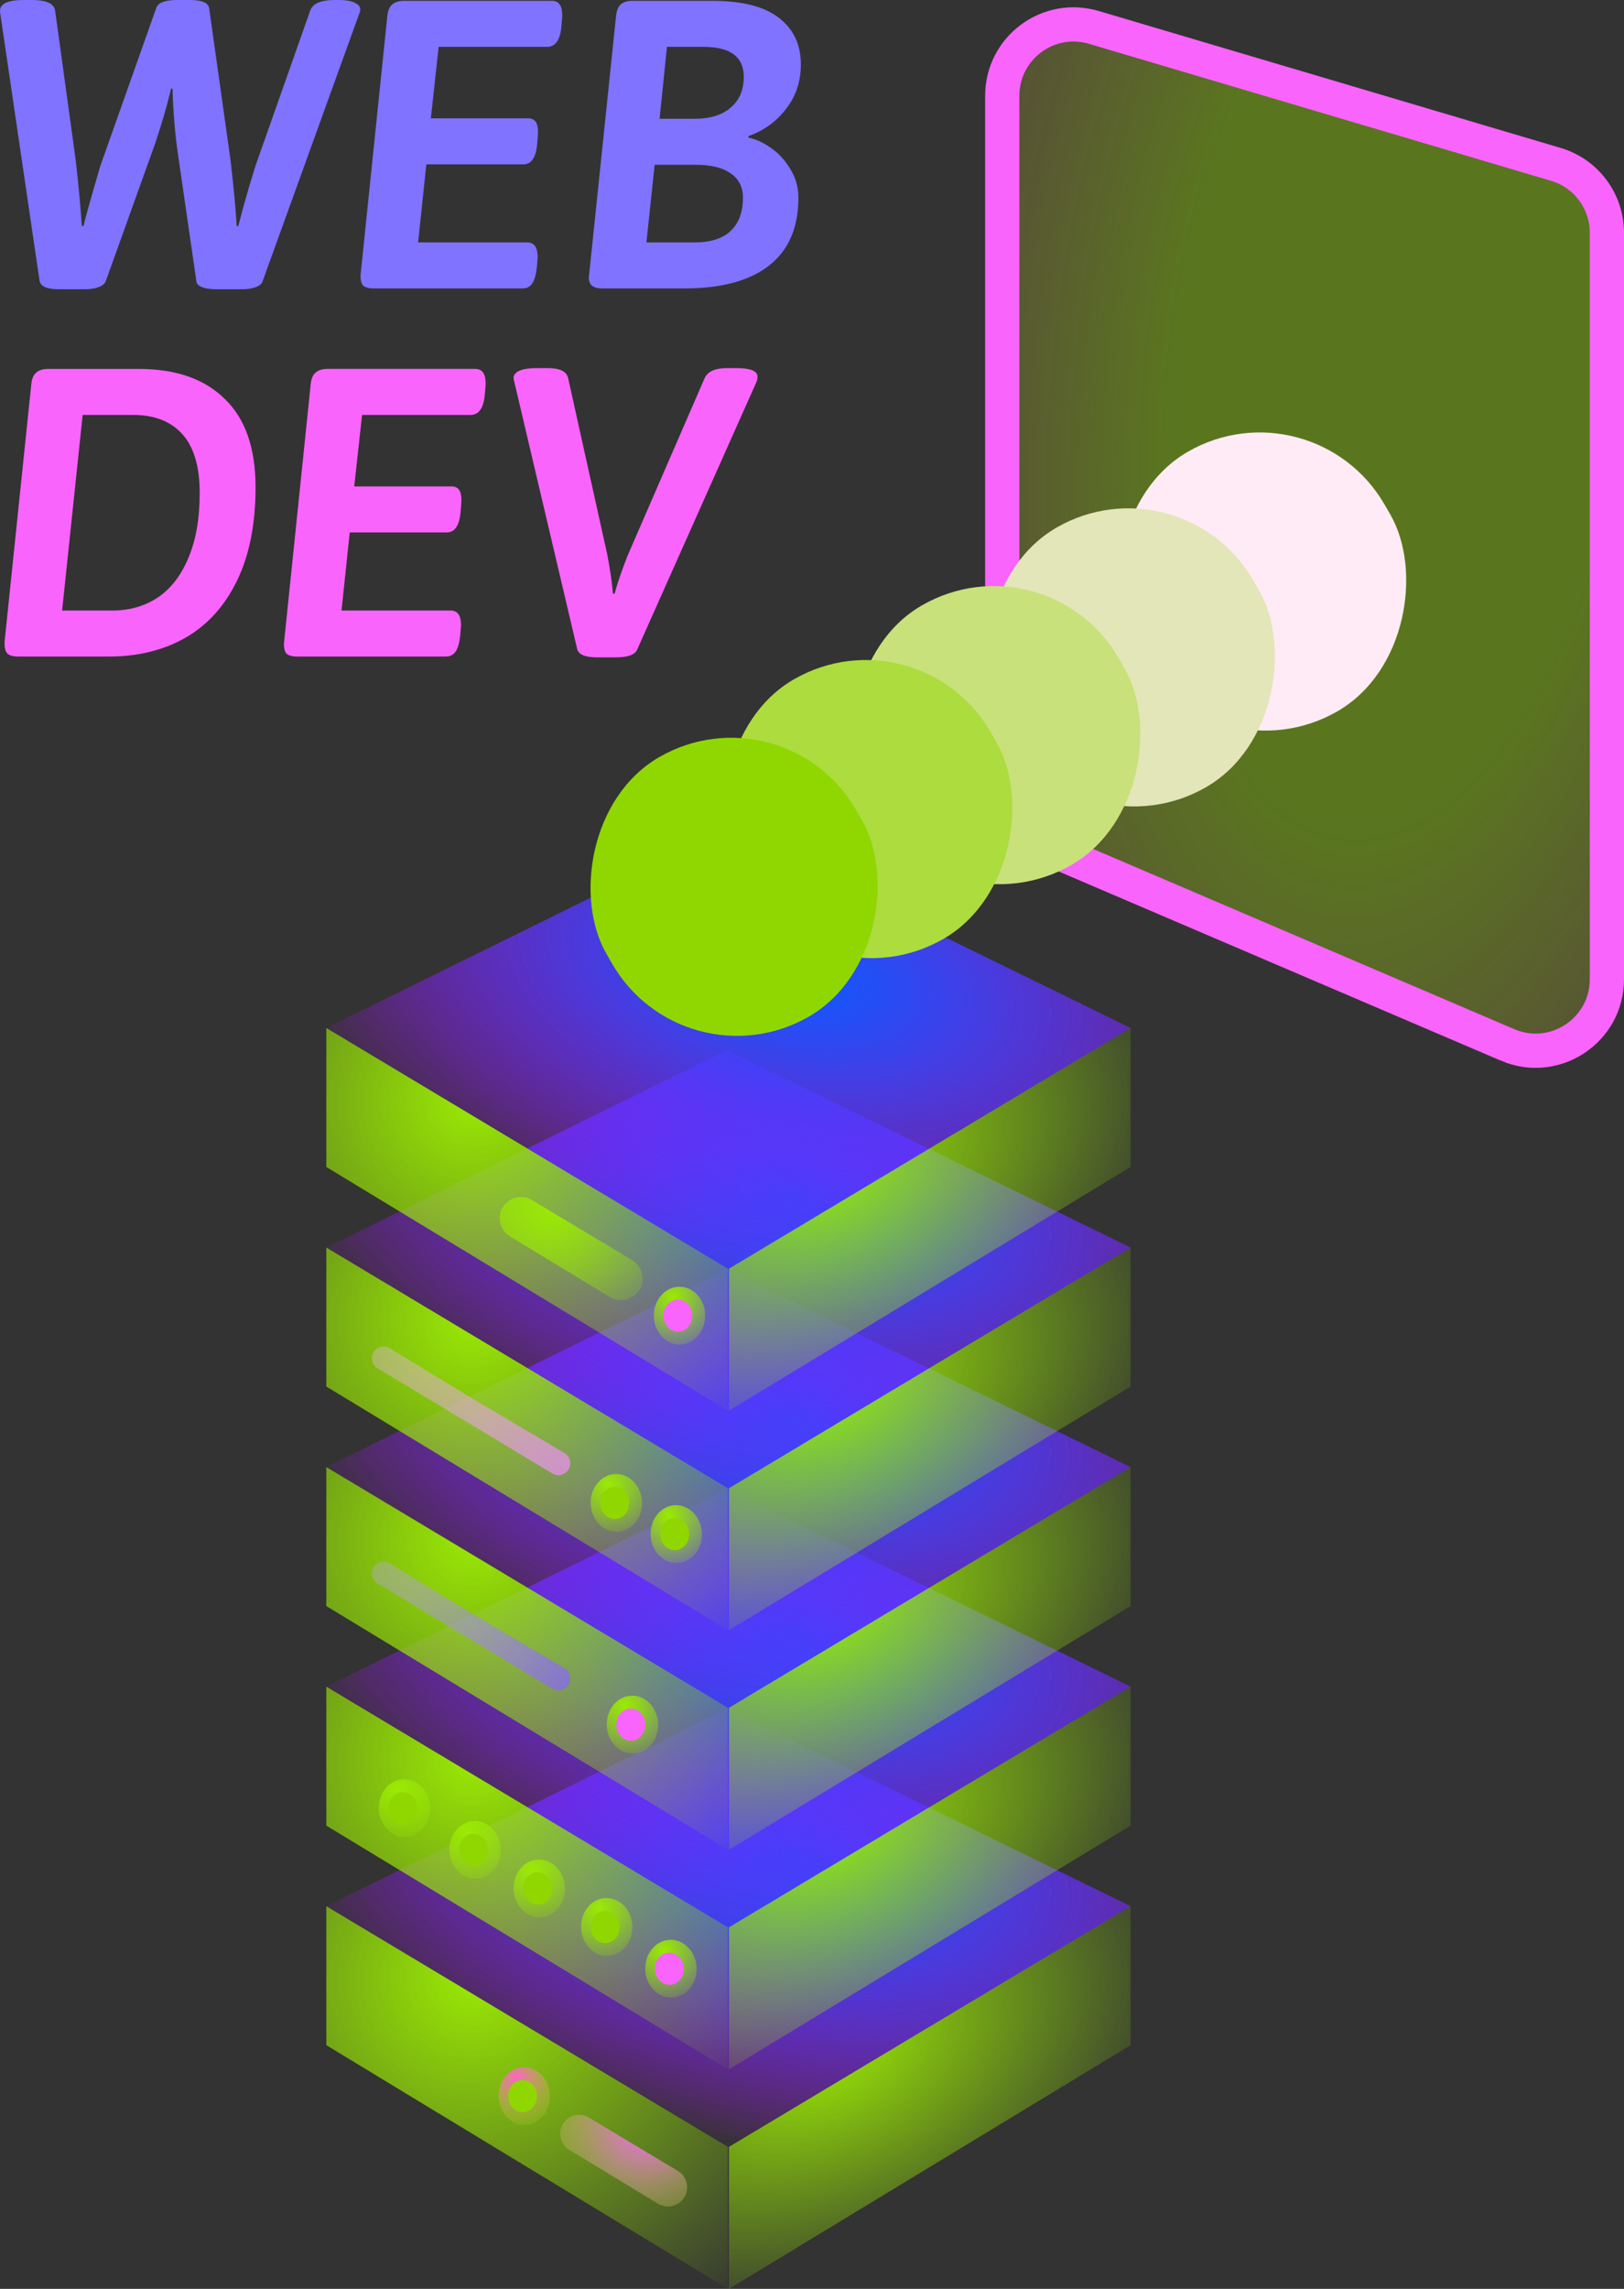 <svg
   width="569.411"
   height="802.147"
   viewBox="0 0 569.411 802.147"
   fill="none"
   version="1.1"
   id="svg283"
   xmlns="http://www.w3.org/2000/svg"
   xmlns:svg="http://www.w3.org/2000/svg">
  <rect x="0" y="0" width="569.411" height="802.147" fill="#333333" stroke="none"/>
  <path
     d="m 20.771,101.376 c -4.32,0 -6.624,-1.008 -6.912,-3.024 L 0.035,4.32 C -0.349,1.44 2.435,0 8.387,0 h 2.88 c 4.992,0 7.68,1.248 8.064,3.744 l 7.2,52.272 c 0.96,8.352 1.68,16.08 2.16,23.184 h 0.576 c 0.672,-2.88 2.64,-9.888 5.904,-21.024 l 19.584,-55.296 c 0.384,-1.056 1.152,-1.776 2.304,-2.16 1.152,-0.48 2.832,-0.72 5.04,-0.72 h 4.464 c 4.224,0 6.48,0.96 6.768,2.88 l 7.488,53.136 c 1.152,9.888 1.872,17.616 2.16,23.184 h 0.576 c 1.824,-7.104 3.84,-14.16 6.048,-21.168 L 108.755,3.744 c 0.864,-2.496 3.744,-3.744 8.64,-3.744 h 1.296 c 2.784,0 4.8,0.384 6.048,1.152 1.344,0.672 1.824,1.68 1.44,3.024 L 92.051,98.64 c -0.288,0.864 -1.104,1.536 -2.448,2.016 -1.344,0.48 -2.976,0.72 -4.896,0.72 h -8.928 c -1.92,0 -3.552,-0.24 -4.896,-0.72 -1.248,-0.48 -1.92,-1.152 -2.016,-2.016 l -6.768,-46.656 c -0.48,-3.648 -0.864,-7.488 -1.152,-11.52 -0.288,-4.032 -0.432,-7.152 -0.432,-9.36 h -0.576 c -1.152,5.184 -2.976,11.52 -5.472,19.008 l -17.424,48.528 c -0.384,0.864 -1.248,1.536 -2.592,2.016 -1.248,0.48 -2.832,0.72 -4.752,0.72 z m 110.424,-0.288 c -1.824,0 -3.12,-0.336 -3.888,-1.008 -0.672,-0.768 -0.96,-2.064 -0.864,-3.888 l 9.36,-90.576 c 0.192,-1.92 0.768,-3.264 1.728,-4.032 0.96,-0.864 2.352,-1.296 4.176,-1.296 h 51.84 c 2.4,0 3.6,1.728 3.6,5.184 l -0.144,1.872 -0.144,1.728 c -0.384,4.896 -2.064,7.344 -5.04,7.344 h -38.016 l -2.736,25.056 h 34.128 c 1.152,0 2.016,0.384 2.592,1.152 0.576,0.768 0.864,2.064 0.864,3.888 l -0.144,2.016 -0.144,1.728 c -0.384,4.896 -2.016,7.344 -4.896,7.344 h -33.984 l -2.88,27.36 h 38.304 c 2.4,0 3.6,1.728 3.6,5.184 l -0.144,1.872 -0.144,1.728 c -0.288,2.688 -0.864,4.608 -1.728,5.76 -0.768,1.056 -1.872,1.584 -3.312,1.584 z m 80.05,0 c -1.728,0 -2.976,-0.336 -3.744,-1.008 -0.768,-0.672 -1.104,-1.728 -1.008,-3.168 l 9.504,-91.296 c 0.192,-1.824 0.72,-3.168 1.584,-4.032 0.96,-0.864 2.352,-1.296 4.176,-1.296 h 27.936 c 10.464,0 18.24,1.968 23.328,5.904 5.184,3.936 7.776,9.408 7.776,16.416 0,5.952 -1.728,11.136 -5.184,15.552 -3.36,4.416 -7.728,7.584 -13.104,9.504 l -0.144,0.576 c 2.592,0.48 5.232,1.68 7.92,3.6 2.688,1.824 4.944,4.272 6.768,7.344 1.92,2.976 2.88,6.384 2.88,10.224 0,10.368 -3.408,18.24 -10.224,23.616 -6.816,5.376 -16.704,8.064 -29.664,8.064 z m 32.4,-59.472 c 5.376,0 9.552,-1.296 12.528,-3.888 3.072,-2.592 4.608,-6.192 4.608,-10.8 0,-3.552 -1.2,-6.192 -3.6,-7.92 -2.304,-1.728 -5.904,-2.592 -10.8,-2.592 h -12.528 l -2.592,25.2 z m -0.288,43.344 c 5.76,0 10.032,-1.344 12.816,-4.032 2.88,-2.688 4.32,-6.576 4.32,-11.664 0,-3.744 -1.44,-6.576 -4.32,-8.496 -2.784,-2.016 -6.912,-3.024 -12.384,-3.024 h -14.256 l -2.88,27.216 z"
     fill="#7f73ff"
     id="path2" />
  <path
     d="m 6.371,230.088 c -1.824,0 -3.12,-0.384 -3.888,-1.152 -0.672,-0.768 -0.96,-2.16 -0.864,-4.176 l 9.36,-90.144 c 0.192,-1.92 0.768,-3.264 1.728,-4.032 0.96,-0.864 2.352,-1.296 4.176,-1.296 h 31.824 c 12.96,0 22.992,3.504 30.096,10.512 7.2,6.912 10.8,17.232 10.8,30.96 0,13.056 -2.208,24.048 -6.624,32.976 -4.32,8.832 -10.368,15.456 -18.144,19.872 -7.68,4.32 -16.56,6.48 -26.64,6.48 z M 39.491,213.96 c 5.856,0 11.088,-1.488 15.696,-4.464 4.608,-3.072 8.208,-7.68 10.8,-13.824 2.688,-6.24 4.032,-13.872 4.032,-22.896 0,-9.216 -2.016,-16.08 -6.048,-20.592 -4.032,-4.512 -9.792,-6.768 -17.28,-6.768 h -17.712 l -7.2,68.544 z m 64.845,16.128 c -1.824,0 -3.12,-0.336 -3.888,-1.008 -0.672,-0.768 -0.96,-2.064 -0.864,-3.888 l 9.36,-90.576 c 0.192,-1.92 0.768,-3.264 1.728,-4.032 0.96,-0.864 2.352,-1.296 4.176,-1.296 h 51.84 c 2.4,0 3.6,1.728 3.6,5.184 l -0.144,1.872 -0.144,1.728 c -0.384,4.896 -2.064,7.344 -5.04,7.344 h -38.016 l -2.736,25.056 h 34.128 c 1.152,0 2.016,0.384 2.592,1.152 0.576,0.768 0.864,2.064 0.864,3.888 l -0.144,2.016 -0.144,1.728 c -0.384,4.896 -2.016,7.344 -4.896,7.344 h -33.984 l -2.88,27.36 h 38.304 c 2.4,0 3.6,1.728 3.6,5.184 l -0.144,1.872 -0.144,1.728 c -0.288,2.688 -0.864,4.608 -1.728,5.76 -0.768,1.056 -1.872,1.584 -3.312,1.584 z m 105.105,0.288 c -4.224,0 -6.576,-0.96 -7.056,-2.88 l -22.176,-94.176 c -0.384,-1.344 0.096,-2.4 1.44,-3.168 1.44,-0.768 3.648,-1.152 6.624,-1.152 h 3.744 c 4.32,0 6.72,1.2 7.2,3.6 l 13.68,61.632 c 0.96,4.896 1.632,9.504 2.016,13.824 h 0.576 c 1.056,-3.84 2.544,-8.208 4.464,-13.104 l 27.072,-62.352 c 1.056,-2.4 3.696,-3.6 7.92,-3.6 h 3.168 c 4.992,0 7.488,1.008 7.488,3.024 0,0.768 -0.192,1.536 -0.576,2.304 l -41.616,93.312 c -0.768,1.824 -3.264,2.736 -7.488,2.736 z"
     fill="#f964fc"
     id="path4" />
  <path
     d="m 255.587,752.382 -141.176,-84.353 140.471,-69.176 141.529,69.176 z"
     fill="url(#paint0_radial_58_5)"
     id="path6"
     style="fill:url(#paint0_radial_58_5)" />
  <path
     d="m 255.587,752.382 -141.176,-84.353 140.471,-69.176 141.529,69.176 z"
     fill="url(#paint1_radial_58_5)"
     id="path8"
     style="fill:url(#paint1_radial_58_5)" />
  <path
     d="m 114.411,716.735 v -48.706 l 140.824,84.353 v 49.765 z"
     fill="url(#paint2_radial_58_5)"
     id="path10"
     style="fill:url(#paint2_radial_58_5)" />
  <ellipse
     cx="155.725"
     cy="741.014"
     rx="9.006"
     ry="10.132"
     transform="rotate(-2.18)"
     fill="url(#paint3_radial_58_5)"
     id="ellipse12"
     style="fill:url(#paint3_radial_58_5)" />
  <ellipse
     cx="155.162"
     cy="741.013"
     rx="5.066"
     ry="5.629"
     transform="rotate(-2.18)"
     fill="#90d701"
     id="ellipse14" />
  <path
     d="m 396.411,716.735 v -48.706 l -140.824,84.353 v 49.765 z"
     fill="url(#paint4_radial_58_5)"
     id="path16"
     style="fill:url(#paint4_radial_58_5)" />
  <path
     d="m 255.587,675.441 -141.176,-84.353 140.471,-69.177 141.529,69.177 z"
     fill="url(#paint5_radial_58_5)"
     id="path18"
     style="fill:url(#paint5_radial_58_5)" />
  <path
     d="m 255.587,675.441 -141.176,-84.353 140.471,-69.177 141.529,69.177 z"
     fill="url(#paint6_radial_58_5)"
     id="path20"
     style="fill:url(#paint6_radial_58_5)" />
  <path
     d="m 114.411,639.794 v -48.706 l 140.824,84.353 v 49.765 z"
     fill="url(#paint7_radial_58_5)"
     id="path22"
     style="fill:url(#paint7_radial_58_5)" />
  <path
     d="m 396.411,639.794 v -48.706 l -140.824,84.353 v 49.765 z"
     fill="url(#paint8_radial_58_5)"
     id="path24"
     style="fill:url(#paint8_radial_58_5)" />
  <path
     d="m 255.587,598.5 -141.176,-84.353 140.471,-69.177 141.529,69.177 z"
     fill="url(#paint9_radial_58_5)"
     id="path26"
     style="fill:url(#paint9_radial_58_5)" />
  <path
     d="m 255.587,598.5 -141.176,-84.353 140.471,-69.177 141.529,69.177 z"
     fill="url(#paint10_radial_58_5)"
     id="path28"
     style="fill:url(#paint10_radial_58_5)" />
  <path
     d="m 114.411,562.853 v -48.706 l 140.824,84.353 v 49.764 z"
     fill="url(#paint11_radial_58_5)"
     id="path30"
     style="fill:url(#paint11_radial_58_5)" />
  <path
     d="m 396.411,562.853 v -48.706 l -140.824,84.353 v 49.764 z"
     fill="url(#paint12_radial_58_5)"
     id="path32"
     style="fill:url(#paint12_radial_58_5)" />
  <path
     d="m 255.587,521.559 -141.176,-84.353 140.471,-69.177 141.529,69.177 z"
     fill="url(#paint13_radial_58_5)"
     id="path34"
     style="fill:url(#paint13_radial_58_5)" />
  <path
     d="m 255.587,521.559 -141.176,-84.353 140.471,-69.177 141.529,69.177 z"
     fill="url(#paint14_radial_58_5)"
     id="path36"
     style="fill:url(#paint14_radial_58_5)" />
  <path
     d="m 114.411,485.912 v -48.706 l 140.824,84.353 v 49.764 z"
     fill="url(#paint15_radial_58_5)"
     id="path38"
     style="fill:url(#paint15_radial_58_5)" />
  <path
     d="m 396.411,485.912 v -48.706 l -140.824,84.353 v 49.764 z"
     fill="url(#paint16_radial_58_5)"
     id="path40"
     style="fill:url(#paint16_radial_58_5)" />
  <path
     d="m 255.587,444.617 -141.176,-84.353 140.471,-69.176 141.529,69.176 z"
     fill="url(#paint17_radial_58_5)"
     id="path42"
     style="fill:url(#paint17_radial_58_5)" />
  <path
     d="m 255.587,444.617 -141.176,-84.353 140.471,-69.176 141.529,69.176 z"
     fill="url(#paint18_radial_58_5)"
     id="path44"
     style="fill:url(#paint18_radial_58_5)" />
  <path
     d="m 114.411,408.97 v -48.705 l 140.824,84.352 v 49.765 z"
     fill="url(#paint19_radial_58_5)"
     id="path46"
     style="fill:url(#paint19_radial_58_5)" />
  <path
     d="m 396.411,408.97 v -48.705 l -140.824,84.352 v 49.765 z"
     fill="url(#paint20_radial_58_5)"
     id="path48"
     style="fill:url(#paint20_radial_58_5)" />
  <ellipse
     cx="238.243"
     cy="461.076"
     rx="9.006"
     ry="10.132"
     fill="url(#paint21_radial_58_5)"
     id="ellipse50"
     style="fill:url(#paint21_radial_58_5)" />
  <ellipse
     cx="237.68"
     cy="461.076"
     rx="5.066"
     ry="5.629"
     fill="#f964fc"
     id="ellipse52" />
  <ellipse
     cx="216.499"
     cy="546.256"
     rx="9.006"
     ry="10.132"
     transform="rotate(-2.18)"
     fill="url(#paint22_radial_58_5)"
     id="ellipse54"
     style="fill:url(#paint22_radial_58_5)" />
  <ellipse
     cx="215.935"
     cy="546.256"
     rx="5.066"
     ry="5.629"
     transform="rotate(-2.18)"
     fill="#90d701"
     id="ellipse56" />
  <ellipse
     cx="186.892"
     cy="682.905"
     rx="9.006"
     ry="10.132"
     transform="rotate(-2.18)"
     fill="url(#paint23_radial_58_5)"
     id="ellipse58"
     style="fill:url(#paint23_radial_58_5)" />
  <ellipse
     cx="186.328"
     cy="682.906"
     rx="5.066"
     ry="5.629"
     transform="rotate(-2.18)"
     fill="#90d701"
     id="ellipse60" />
  <ellipse
     cx="198.589"
     cy="612.377"
     rx="9.006"
     ry="10.132"
     transform="rotate(-2.18)"
     fill="url(#paint24_radial_58_5)"
     id="ellipse62"
     style="fill:url(#paint24_radial_58_5)" />
  <ellipse
     cx="198.025"
     cy="612.378"
     rx="5.066"
     ry="5.629"
     transform="rotate(-2.18)"
     fill="#f964fc"
     id="ellipse64" />
  <ellipse
     cx="208.834"
     cy="698.386"
     rx="9.006"
     ry="10.132"
     transform="rotate(-2.18)"
     fill="url(#paint25_radial_58_5)"
     id="ellipse66"
     style="fill:url(#paint25_radial_58_5)" />
  <ellipse
     cx="208.271"
     cy="698.387"
     rx="5.066"
     ry="5.629"
     transform="rotate(-2.18)"
     fill="#f964fc"
     id="ellipse68" />
  <ellipse
     cx="195.918"
     cy="534.543"
     rx="9.006"
     ry="10.132"
     transform="rotate(-2.18)"
     fill="url(#paint26_radial_58_5)"
     id="ellipse70"
     style="fill:url(#paint26_radial_58_5)" />
  <ellipse
     cx="195.356"
     cy="534.543"
     rx="5.066"
     ry="5.629"
     transform="rotate(-2.18)"
     fill="#90d701"
     id="ellipse72" />
  <ellipse
     cx="163.782"
     cy="668.507"
     rx="9.006"
     ry="10.132"
     transform="rotate(-2.18)"
     fill="url(#paint27_radial_58_5)"
     id="ellipse74"
     style="fill:url(#paint27_radial_58_5)" />
  <ellipse
     cx="163.219"
     cy="668.508"
     rx="5.066"
     ry="5.629"
     transform="rotate(-2.18)"
     fill="#90d701"
     id="ellipse76" />
  <ellipse
     cx="141.797"
     cy="654.151"
     rx="9.006"
     ry="10.132"
     transform="rotate(-2.18)"
     fill="url(#paint28_radial_58_5)"
     id="ellipse78"
     style="fill:url(#paint28_radial_58_5)" />
  <ellipse
     cx="141.234"
     cy="654.152"
     rx="5.066"
     ry="5.629"
     transform="rotate(-2.18)"
     fill="#90d701"
     id="ellipse80" />
  <ellipse
     cx="117.605"
     cy="638.586"
     rx="9.006"
     ry="10.132"
     transform="rotate(-2.18)"
     fill="url(#paint29_radial_58_5)"
     id="ellipse82"
     style="fill:url(#paint29_radial_58_5)" />
  <ellipse
     cx="117.042"
     cy="638.586"
     rx="5.066"
     ry="5.629"
     transform="rotate(-2.18)"
     fill="#90d701"
     id="ellipse84" />
  <path
     d="m 213.822,454.545 -35.037,-21.251 c -2.225,-1.349 -3.584,-3.762 -3.584,-6.364 0,-5.783 6.308,-9.358 11.269,-6.386 l 35.154,21.057 c 2.278,1.365 3.673,3.827 3.673,6.483 0,5.89 -6.439,9.515 -11.475,6.461 z"
     fill="url(#paint30_radial_58_5)"
     id="path86"
     style="fill:url(#paint30_radial_58_5)" />
  <path
     d="m 193.649,516.376 -61.268,-36.86 c -1.044,-0.628 -1.756,-1.686 -1.946,-2.889 -0.548,-3.469 3.216,-5.99 6.215,-4.162 l 28.42,17.318 32.851,19.431 c 1.269,0.75 2.047,2.115 2.047,3.589 0,3.243 -3.54,5.245 -6.319,3.573 z"
     fill="url(#paint31_linear_58_5)"
     id="path88"
     style="fill:url(#paint31_linear_58_5)" />
  <path
     d="m 165.07,565.208 32.851,19.431 c 1.269,0.751 2.047,2.115 2.047,3.589 0,3.244 -3.54,5.245 -6.319,3.573 l -28.298,-17.024 -32.97,-19.836 c -1.044,-0.628 -1.756,-1.686 -1.946,-2.889 -0.548,-3.469 3.216,-5.99 6.215,-4.162 z"
     fill="url(#paint32_linear_58_5)"
     id="path90"
     style="fill:url(#paint32_linear_58_5)" />
  <path
     d="m 528.58,366.191 -162,-69.287 c -9.201,-3.935 -15.169,-12.979 -15.169,-22.986 V 33.57 c 0,-16.711 16.08,-28.718 32.102,-23.97 l 162,48.002 c 10.616,3.145 17.898,12.898 17.898,23.97 V 343.205 c 0,17.94 -18.336,30.041 -34.831,22.986 z"
     fill="url(#paint33_diamond_58_5)"
     fill-opacity="0.41"
     stroke="#f964fc"
     stroke-width="12"
     id="path92"
     style="fill:url(#paint33_diamond_58_5)" />
  <rect
     width="101.013"
     height="105"
     rx="50.506"
     transform="matrix(-0.866,0.5,0.5,0.866,0,0)"
     fill="#ffebf5"
     id="rect94"
     x="-332.009"
     y="345.362" />
  <rect
     width="101.013"
     height="105"
     rx="50.506"
     transform="matrix(-0.866,0.5,0.5,0.866,0,0)"
     fill="#e3e6b8"
     id="rect96"
     x="-278.844"
     y="345.362" />
  <rect
     width="101.013"
     height="105"
     rx="50.506"
     transform="matrix(-0.866,0.5,0.5,0.866,0,0)"
     fill="#c8e17b"
     id="rect98"
     x="-224.35"
     y="345.362" />
  <rect
     width="101.013"
     height="105"
     rx="50.506"
     transform="matrix(-0.866,0.5,0.5,0.866,0,0)"
     fill="#acdc3e"
     id="rect100"
     x="-172.514"
     y="345.362" />
  <rect
     width="101.013"
     height="105"
     rx="50.506"
     transform="matrix(-0.866,0.5,0.5,0.866,0,0)"
     fill="#90d701"
     id="rect102"
     x="-118.021"
     y="345.362" />
  <path
     d="m 230.718,772.286 -31.124,-18.876 c -1.976,-1.199 -3.183,-3.343 -3.183,-5.654 0,-5.137 5.603,-8.312 10.01,-5.672 l 31.227,18.705 c 2.024,1.212 3.263,3.399 3.263,5.758 0,5.232 -5.72,8.453 -10.193,5.739 z"
     fill="url(#paint34_radial_58_5)"
     id="path104"
     style="fill:url(#paint34_radial_58_5)" />
  <defs
     id="defs281">
    <radialGradient
       id="paint0_radial_58_5"
       cx="0"
       cy="0"
       r="1"
       gradientUnits="userSpaceOnUse"
       gradientTransform="matrix(-23.471,103.059,-188.349,-42.896,278.176,649.323)">
      <stop
         stop-color="#095BFA"
         id="stop106" />
      <stop
         offset="1"
         stop-color="#BB09FA"
         stop-opacity="0"
         id="stop108" />
    </radialGradient>
    <radialGradient
       id="paint1_radial_58_5"
       cx="0"
       cy="0"
       r="1"
       gradientUnits="userSpaceOnUse"
       gradientTransform="matrix(-23.471,103.059,-188.349,-42.896,278.176,649.323)">
      <stop
         stop-color="#095BFA"
         id="stop111" />
      <stop
         offset="1"
         stop-color="#BB09FA"
         stop-opacity="0"
         id="stop113" />
    </radialGradient>
    <radialGradient
       id="paint2_radial_58_5"
       cx="0"
       cy="0"
       r="1"
       gradientUnits="userSpaceOnUse"
       gradientTransform="matrix(75.883,126.706,-133.041,79.676,166.293,692.029)">
      <stop
         stop-color="#9BEA04"
         id="stop116" />
      <stop
         offset="1"
         stop-color="#9BEA04"
         stop-opacity="0"
         id="stop118" />
    </radialGradient>
    <radialGradient
       id="paint3_radial_58_5"
       cx="0"
       cy="0"
       r="1"
       gradientUnits="userSpaceOnUse"
       gradientTransform="matrix(9.706,19.144,-18.392,9.325,153.355,734.508)">
      <stop
         stop-color="#FC64C4"
         id="stop121" />
      <stop
         offset="1"
         stop-color="#9BEA04"
         stop-opacity="0"
         id="stop123" />
    </radialGradient>
    <radialGradient
       id="paint4_radial_58_5"
       cx="0"
       cy="0"
       r="1"
       gradientUnits="userSpaceOnUse"
       gradientTransform="matrix(35.647,84.706,-129.856,54.648,287.705,717.441)">
      <stop
         stop-color="#9BEA04"
         id="stop126" />
      <stop
         offset="1"
         stop-color="#9BEA04"
         stop-opacity="0"
         id="stop128" />
    </radialGradient>
    <radialGradient
       id="paint5_radial_58_5"
       cx="0"
       cy="0"
       r="1"
       gradientUnits="userSpaceOnUse"
       gradientTransform="matrix(-23.471,103.059,-188.349,-42.896,278.176,572.382)">
      <stop
         stop-color="#095BFA"
         id="stop131" />
      <stop
         offset="1"
         stop-color="#BB09FA"
         stop-opacity="0"
         id="stop133" />
    </radialGradient>
    <radialGradient
       id="paint6_radial_58_5"
       cx="0"
       cy="0"
       r="1"
       gradientUnits="userSpaceOnUse"
       gradientTransform="matrix(-23.471,103.059,-188.349,-42.896,278.176,572.382)">
      <stop
         stop-color="#095BFA"
         id="stop136" />
      <stop
         offset="1"
         stop-color="#BB09FA"
         stop-opacity="0"
         id="stop138" />
    </radialGradient>
    <radialGradient
       id="paint7_radial_58_5"
       cx="0"
       cy="0"
       r="1"
       gradientUnits="userSpaceOnUse"
       gradientTransform="matrix(75.883,126.706,-133.041,79.676,166.293,615.088)">
      <stop
         stop-color="#9BEA04"
         id="stop141" />
      <stop
         offset="1"
         stop-color="#9BEA04"
         stop-opacity="0"
         id="stop143" />
    </radialGradient>
    <radialGradient
       id="paint8_radial_58_5"
       cx="0"
       cy="0"
       r="1"
       gradientUnits="userSpaceOnUse"
       gradientTransform="matrix(35.647,84.706,-129.856,54.648,287.705,640.5)">
      <stop
         stop-color="#9BEA04"
         id="stop146" />
      <stop
         offset="1"
         stop-color="#9BEA04"
         stop-opacity="0"
         id="stop148" />
    </radialGradient>
    <radialGradient
       id="paint9_radial_58_5"
       cx="0"
       cy="0"
       r="1"
       gradientUnits="userSpaceOnUse"
       gradientTransform="matrix(-23.471,103.059,-188.349,-42.896,278.176,495.441)">
      <stop
         stop-color="#095BFA"
         id="stop151" />
      <stop
         offset="1"
         stop-color="#BB09FA"
         stop-opacity="0"
         id="stop153" />
    </radialGradient>
    <radialGradient
       id="paint10_radial_58_5"
       cx="0"
       cy="0"
       r="1"
       gradientUnits="userSpaceOnUse"
       gradientTransform="matrix(-23.471,103.059,-188.349,-42.896,278.176,495.441)">
      <stop
         stop-color="#095BFA"
         id="stop156" />
      <stop
         offset="1"
         stop-color="#BB09FA"
         stop-opacity="0"
         id="stop158" />
    </radialGradient>
    <radialGradient
       id="paint11_radial_58_5"
       cx="0"
       cy="0"
       r="1"
       gradientUnits="userSpaceOnUse"
       gradientTransform="matrix(75.883,126.706,-133.041,79.676,166.293,538.147)">
      <stop
         stop-color="#9BEA04"
         id="stop161" />
      <stop
         offset="1"
         stop-color="#9BEA04"
         stop-opacity="0"
         id="stop163" />
    </radialGradient>
    <radialGradient
       id="paint12_radial_58_5"
       cx="0"
       cy="0"
       r="1"
       gradientUnits="userSpaceOnUse"
       gradientTransform="matrix(35.647,84.706,-129.856,54.648,287.705,563.559)">
      <stop
         stop-color="#9BEA04"
         id="stop166" />
      <stop
         offset="1"
         stop-color="#9BEA04"
         stop-opacity="0"
         id="stop168" />
    </radialGradient>
    <radialGradient
       id="paint13_radial_58_5"
       cx="0"
       cy="0"
       r="1"
       gradientUnits="userSpaceOnUse"
       gradientTransform="matrix(-23.471,103.059,-188.349,-42.896,278.176,418.5)">
      <stop
         stop-color="#095BFA"
         id="stop171" />
      <stop
         offset="1"
         stop-color="#BB09FA"
         stop-opacity="0"
         id="stop173" />
    </radialGradient>
    <radialGradient
       id="paint14_radial_58_5"
       cx="0"
       cy="0"
       r="1"
       gradientUnits="userSpaceOnUse"
       gradientTransform="matrix(-23.471,103.059,-188.349,-42.896,278.176,418.5)">
      <stop
         stop-color="#095BFA"
         id="stop176" />
      <stop
         offset="1"
         stop-color="#BB09FA"
         stop-opacity="0"
         id="stop178" />
    </radialGradient>
    <radialGradient
       id="paint15_radial_58_5"
       cx="0"
       cy="0"
       r="1"
       gradientUnits="userSpaceOnUse"
       gradientTransform="matrix(75.883,126.706,-133.041,79.676,166.293,461.206)">
      <stop
         stop-color="#9BEA04"
         id="stop181" />
      <stop
         offset="1"
         stop-color="#9BEA04"
         stop-opacity="0"
         id="stop183" />
    </radialGradient>
    <radialGradient
       id="paint16_radial_58_5"
       cx="0"
       cy="0"
       r="1"
       gradientUnits="userSpaceOnUse"
       gradientTransform="matrix(35.647,84.706,-129.856,54.648,287.705,486.617)">
      <stop
         stop-color="#9BEA04"
         id="stop186" />
      <stop
         offset="1"
         stop-color="#9BEA04"
         stop-opacity="0"
         id="stop188" />
    </radialGradient>
    <radialGradient
       id="paint17_radial_58_5"
       cx="0"
       cy="0"
       r="1"
       gradientUnits="userSpaceOnUse"
       gradientTransform="matrix(-23.471,103.059,-188.349,-42.896,278.176,341.559)">
      <stop
         stop-color="#095BFA"
         id="stop191" />
      <stop
         offset="1"
         stop-color="#BB09FA"
         stop-opacity="0"
         id="stop193" />
    </radialGradient>
    <radialGradient
       id="paint18_radial_58_5"
       cx="0"
       cy="0"
       r="1"
       gradientUnits="userSpaceOnUse"
       gradientTransform="matrix(-23.471,103.059,-188.349,-42.896,278.176,341.559)">
      <stop
         stop-color="#095BFA"
         id="stop196" />
      <stop
         offset="1"
         stop-color="#BB09FA"
         stop-opacity="0"
         id="stop198" />
    </radialGradient>
    <radialGradient
       id="paint19_radial_58_5"
       cx="0"
       cy="0"
       r="1"
       gradientUnits="userSpaceOnUse"
       gradientTransform="matrix(75.883,126.706,-133.041,79.676,166.293,384.265)">
      <stop
         stop-color="#9BEA04"
         id="stop201" />
      <stop
         offset="1"
         stop-color="#9BEA04"
         stop-opacity="0"
         id="stop203" />
    </radialGradient>
    <radialGradient
       id="paint20_radial_58_5"
       cx="0"
       cy="0"
       r="1"
       gradientUnits="userSpaceOnUse"
       gradientTransform="matrix(35.647,84.706,-129.856,54.648,287.705,409.676)">
      <stop
         stop-color="#9BEA04"
         id="stop206" />
      <stop
         offset="1"
         stop-color="#9BEA04"
         stop-opacity="0"
         id="stop208" />
    </radialGradient>
    <radialGradient
       id="paint21_radial_58_5"
       cx="0"
       cy="0"
       r="1"
       gradientUnits="userSpaceOnUse"
       gradientTransform="matrix(9.706,19.144,-18.392,9.325,235.873,454.57)">
      <stop
         stop-color="#9BEA04"
         id="stop211" />
      <stop
         offset="1"
         stop-color="#9BEA04"
         stop-opacity="0"
         id="stop213" />
    </radialGradient>
    <radialGradient
       id="paint22_radial_58_5"
       cx="0"
       cy="0"
       r="1"
       gradientUnits="userSpaceOnUse"
       gradientTransform="matrix(9.706,19.144,-18.392,9.325,214.129,539.75)">
      <stop
         stop-color="#9BEA04"
         id="stop216" />
      <stop
         offset="1"
         stop-color="#9BEA04"
         stop-opacity="0"
         id="stop218" />
    </radialGradient>
    <radialGradient
       id="paint23_radial_58_5"
       cx="0"
       cy="0"
       r="1"
       gradientUnits="userSpaceOnUse"
       gradientTransform="matrix(9.706,19.144,-18.392,9.325,184.522,676.4)">
      <stop
         stop-color="#9BEA04"
         id="stop221" />
      <stop
         offset="1"
         stop-color="#9BEA04"
         stop-opacity="0"
         id="stop223" />
    </radialGradient>
    <radialGradient
       id="paint24_radial_58_5"
       cx="0"
       cy="0"
       r="1"
       gradientUnits="userSpaceOnUse"
       gradientTransform="matrix(9.706,19.144,-18.392,9.325,196.219,605.872)">
      <stop
         stop-color="#9BEA04"
         id="stop226" />
      <stop
         offset="1"
         stop-color="#9BEA04"
         stop-opacity="0"
         id="stop228" />
    </radialGradient>
    <radialGradient
       id="paint25_radial_58_5"
       cx="0"
       cy="0"
       r="1"
       gradientUnits="userSpaceOnUse"
       gradientTransform="matrix(9.706,19.144,-18.392,9.325,206.464,691.881)">
      <stop
         stop-color="#9BEA04"
         id="stop231" />
      <stop
         offset="1"
         stop-color="#9BEA04"
         stop-opacity="0"
         id="stop233" />
    </radialGradient>
    <radialGradient
       id="paint26_radial_58_5"
       cx="0"
       cy="0"
       r="1"
       gradientUnits="userSpaceOnUse"
       gradientTransform="matrix(9.706,19.144,-18.392,9.325,193.548,528.037)">
      <stop
         stop-color="#9BEA04"
         id="stop236" />
      <stop
         offset="1"
         stop-color="#9BEA04"
         stop-opacity="0"
         id="stop238" />
    </radialGradient>
    <radialGradient
       id="paint27_radial_58_5"
       cx="0"
       cy="0"
       r="1"
       gradientUnits="userSpaceOnUse"
       gradientTransform="matrix(9.706,19.144,-18.392,9.325,161.412,662.002)">
      <stop
         stop-color="#9BEA04"
         id="stop241" />
      <stop
         offset="1"
         stop-color="#9BEA04"
         stop-opacity="0"
         id="stop243" />
    </radialGradient>
    <radialGradient
       id="paint28_radial_58_5"
       cx="0"
       cy="0"
       r="1"
       gradientUnits="userSpaceOnUse"
       gradientTransform="matrix(9.706,19.144,-18.392,9.325,139.427,647.646)">
      <stop
         stop-color="#9BEA04"
         id="stop246" />
      <stop
         offset="1"
         stop-color="#9BEA04"
         stop-opacity="0"
         id="stop248" />
    </radialGradient>
    <radialGradient
       id="paint29_radial_58_5"
       cx="0"
       cy="0"
       r="1"
       gradientUnits="userSpaceOnUse"
       gradientTransform="matrix(9.706,19.144,-18.392,9.325,115.235,632.08)">
      <stop
         stop-color="#9BEA04"
         id="stop251" />
      <stop
         offset="1"
         stop-color="#9BEA04"
         stop-opacity="0"
         id="stop253" />
    </radialGradient>
    <radialGradient
       id="paint30_radial_58_5"
       cx="0"
       cy="0"
       r="1"
       gradientUnits="userSpaceOnUse"
       gradientTransform="matrix(26.994,45.074,-47.327,28.344,193.658,422.332)">
      <stop
         stop-color="#9BEA04"
         id="stop256" />
      <stop
         offset="1"
         stop-color="#9BEA04"
         stop-opacity="0"
         id="stop258" />
    </radialGradient>
    <linearGradient
       id="paint31_linear_58_5"
       x1="251.587"
       y1="568.862"
       x2="68.09"
       y2="472.048"
       gradientUnits="userSpaceOnUse"
       gradientTransform="translate(-6.589,-14.912)">
      <stop
         stop-color="#EA72F4"
         id="stop261" />
      <stop
         offset="1"
         stop-color="#FCD6FF"
         stop-opacity="0"
         id="stop263" />
    </linearGradient>
    <linearGradient
       id="paint32_linear_58_5"
       x1="251.587"
       y1="644.287"
       x2="68.09"
       y2="547.473"
       gradientUnits="userSpaceOnUse"
       gradientTransform="translate(-6.589,-14.912)">
      <stop
         stop-color="#583AFA"
         id="stop266" />
      <stop
         offset="1"
         stop-color="#FCD6FF"
         stop-opacity="0"
         id="stop268" />
    </linearGradient>
    <radialGradient
       id="paint33_diamond_58_5"
       cx="0"
       cy="0"
       r="1"
       gradientUnits="userSpaceOnUse"
       gradientTransform="matrix(-58.055,460.227,-223.786,-28.229,491.456,128.071)">
      <stop
         offset="0.349"
         stop-color="#90D701"
         id="stop271" />
      <stop
         offset="1"
         stop-color="#FF9F6D"
         stop-opacity="0.13"
         id="stop273" />
    </radialGradient>
    <radialGradient
       id="paint34_radial_58_5"
       cx="0"
       cy="0"
       r="1"
       gradientUnits="userSpaceOnUse"
       gradientTransform="matrix(-8,47,-49.35,-8.4,226.411,745.088)">
      <stop
         stop-color="#F964FC"
         id="stop276" />
      <stop
         offset="1"
         stop-color="#9BEA04"
         stop-opacity="0"
         id="stop278" />
    </radialGradient>
  </defs>
</svg>
